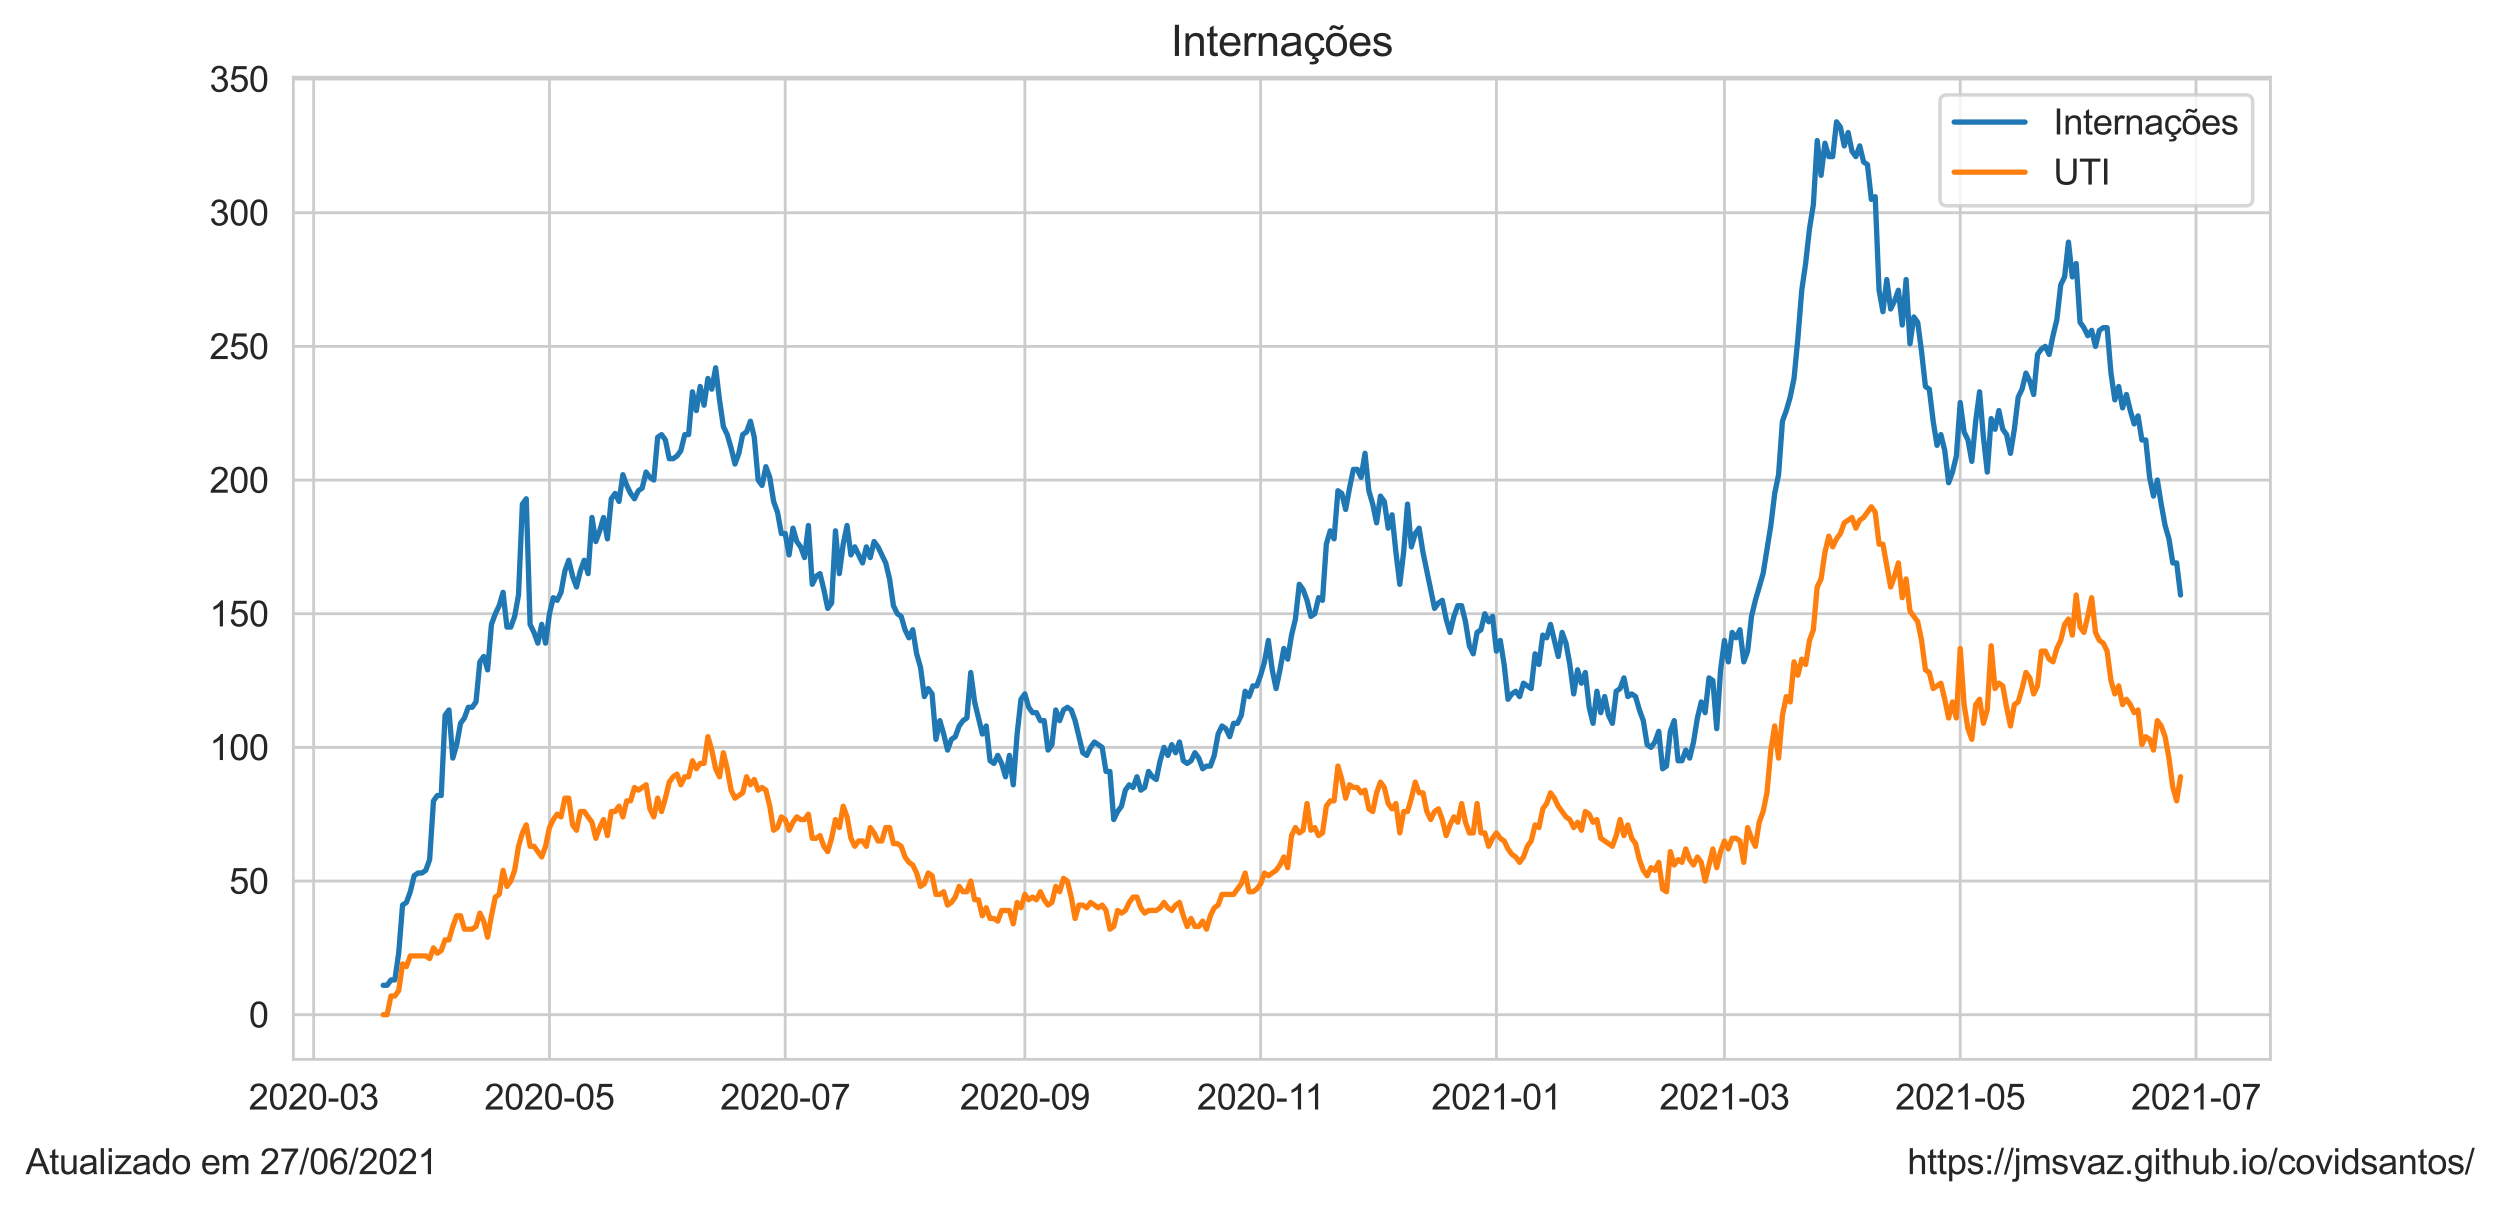 <?xml version="1.0" encoding="utf-8" standalone="no"?>
<!DOCTYPE svg PUBLIC "-//W3C//DTD SVG 1.1//EN"
  "http://www.w3.org/Graphics/SVG/1.1/DTD/svg11.dtd">
<svg height="340.694pt" version="1.1" viewBox="0 0 705.6 340.694" width="705.6pt" xmlns="http://www.w3.org/2000/svg" xmlns:xlink="http://www.w3.org/1999/xlink">
 <defs>
  <style type="text/css">*{stroke-linecap:butt;stroke-linejoin:round;}</style>
 </defs>
 <g id="figure_1">
  <g id="patch_1">
   <path d="M 0 340.694 
L 705.6 340.694 
L 705.6 0 
L 0 0 
z
" style="fill:#ffffff;"/>
  </g>
  <g id="axes_1">
   <g id="patch_2">
    <path d="M 82.8 298.989 
L 640.8 298.989 
L 640.8 21.789 
L 82.8 21.789 
z
" style="fill:#ffffff;"/>
   </g>
   <g id="matplotlib.axis_1">
    <g id="xtick_1">
     <g id="line2d_1">
      <path clip-path="url(#p3e2d593ae6)" d="M 88.527 298.989 
L 88.527 21.789 
" style="fill:none;stroke:#cccccc;stroke-linecap:round;stroke-width:0.8;"/>
     </g>
     <g id="text_1">
      <!-- 2020-03 -->
      <g style="fill:#262626;" transform="translate(70.18 313.147)scale(0.1 -0.1)">
       <defs>
        <path d="M 3222 541 
L 3222 0 
L 194 0 
Q 188 203 259 391 
Q 375 700 629 1000 
Q 884 1300 1366 1694 
Q 2113 2306 2375 2664 
Q 2638 3022 2638 3341 
Q 2638 3675 2398 3904 
Q 2159 4134 1775 4134 
Q 1369 4134 1125 3890 
Q 881 3647 878 3216 
L 300 3275 
Q 359 3922 746 4261 
Q 1134 4600 1788 4600 
Q 2447 4600 2831 4234 
Q 3216 3869 3216 3328 
Q 3216 3053 3103 2787 
Q 2991 2522 2730 2228 
Q 2469 1934 1863 1422 
Q 1356 997 1212 845 
Q 1069 694 975 541 
L 3222 541 
z
" id="ArialMT-32" transform="scale(0.016)"/>
        <path d="M 266 2259 
Q 266 3072 433 3567 
Q 600 4063 929 4331 
Q 1259 4600 1759 4600 
Q 2128 4600 2406 4451 
Q 2684 4303 2865 4023 
Q 3047 3744 3150 3342 
Q 3253 2941 3253 2259 
Q 3253 1453 3087 958 
Q 2922 463 2592 192 
Q 2263 -78 1759 -78 
Q 1097 -78 719 397 
Q 266 969 266 2259 
z
M 844 2259 
Q 844 1131 1108 757 
Q 1372 384 1759 384 
Q 2147 384 2411 759 
Q 2675 1134 2675 2259 
Q 2675 3391 2411 3762 
Q 2147 4134 1753 4134 
Q 1366 4134 1134 3806 
Q 844 3388 844 2259 
z
" id="ArialMT-30" transform="scale(0.016)"/>
        <path d="M 203 1375 
L 203 1941 
L 1931 1941 
L 1931 1375 
L 203 1375 
z
" id="ArialMT-2d" transform="scale(0.016)"/>
        <path d="M 269 1209 
L 831 1284 
Q 928 806 1161 595 
Q 1394 384 1728 384 
Q 2125 384 2398 659 
Q 2672 934 2672 1341 
Q 2672 1728 2419 1979 
Q 2166 2231 1775 2231 
Q 1616 2231 1378 2169 
L 1441 2663 
Q 1497 2656 1531 2656 
Q 1891 2656 2178 2843 
Q 2466 3031 2466 3422 
Q 2466 3731 2256 3934 
Q 2047 4138 1716 4138 
Q 1388 4138 1169 3931 
Q 950 3725 888 3313 
L 325 3413 
Q 428 3978 793 4289 
Q 1159 4600 1703 4600 
Q 2078 4600 2393 4439 
Q 2709 4278 2876 4000 
Q 3044 3722 3044 3409 
Q 3044 3113 2884 2869 
Q 2725 2625 2413 2481 
Q 2819 2388 3044 2092 
Q 3269 1797 3269 1353 
Q 3269 753 2831 336 
Q 2394 -81 1725 -81 
Q 1122 -81 723 278 
Q 325 638 269 1209 
z
" id="ArialMT-33" transform="scale(0.016)"/>
       </defs>
       <use xlink:href="#ArialMT-32"/>
       <use x="55.615" xlink:href="#ArialMT-30"/>
       <use x="111.23" xlink:href="#ArialMT-32"/>
       <use x="166.846" xlink:href="#ArialMT-30"/>
       <use x="222.461" xlink:href="#ArialMT-2d"/>
       <use x="255.762" xlink:href="#ArialMT-30"/>
       <use x="311.377" xlink:href="#ArialMT-33"/>
      </g>
     </g>
    </g>
    <g id="xtick_2">
     <g id="line2d_2">
      <path clip-path="url(#p3e2d593ae6)" d="M 155.073 298.989 
L 155.073 21.789 
" style="fill:none;stroke:#cccccc;stroke-linecap:round;stroke-width:0.8;"/>
     </g>
     <g id="text_2">
      <!-- 2020-05 -->
      <g style="fill:#262626;" transform="translate(136.725 313.147)scale(0.1 -0.1)">
       <defs>
        <path d="M 266 1200 
L 856 1250 
Q 922 819 1161 601 
Q 1400 384 1738 384 
Q 2144 384 2425 690 
Q 2706 997 2706 1503 
Q 2706 1984 2436 2262 
Q 2166 2541 1728 2541 
Q 1456 2541 1237 2417 
Q 1019 2294 894 2097 
L 366 2166 
L 809 4519 
L 3088 4519 
L 3088 3981 
L 1259 3981 
L 1013 2750 
Q 1425 3038 1878 3038 
Q 2478 3038 2890 2622 
Q 3303 2206 3303 1553 
Q 3303 931 2941 478 
Q 2500 -78 1738 -78 
Q 1113 -78 717 272 
Q 322 622 266 1200 
z
" id="ArialMT-35" transform="scale(0.016)"/>
       </defs>
       <use xlink:href="#ArialMT-32"/>
       <use x="55.615" xlink:href="#ArialMT-30"/>
       <use x="111.23" xlink:href="#ArialMT-32"/>
       <use x="166.846" xlink:href="#ArialMT-30"/>
       <use x="222.461" xlink:href="#ArialMT-2d"/>
       <use x="255.762" xlink:href="#ArialMT-30"/>
       <use x="311.377" xlink:href="#ArialMT-35"/>
      </g>
     </g>
    </g>
    <g id="xtick_3">
     <g id="line2d_3">
      <path clip-path="url(#p3e2d593ae6)" d="M 221.618 298.989 
L 221.618 21.789 
" style="fill:none;stroke:#cccccc;stroke-linecap:round;stroke-width:0.8;"/>
     </g>
     <g id="text_3">
      <!-- 2020-07 -->
      <g style="fill:#262626;" transform="translate(203.271 313.147)scale(0.1 -0.1)">
       <defs>
        <path d="M 303 3981 
L 303 4522 
L 3269 4522 
L 3269 4084 
Q 2831 3619 2401 2847 
Q 1972 2075 1738 1259 
Q 1569 684 1522 0 
L 944 0 
Q 953 541 1156 1306 
Q 1359 2072 1739 2783 
Q 2119 3494 2547 3981 
L 303 3981 
z
" id="ArialMT-37" transform="scale(0.016)"/>
       </defs>
       <use xlink:href="#ArialMT-32"/>
       <use x="55.615" xlink:href="#ArialMT-30"/>
       <use x="111.23" xlink:href="#ArialMT-32"/>
       <use x="166.846" xlink:href="#ArialMT-30"/>
       <use x="222.461" xlink:href="#ArialMT-2d"/>
       <use x="255.762" xlink:href="#ArialMT-30"/>
       <use x="311.377" xlink:href="#ArialMT-37"/>
      </g>
     </g>
    </g>
    <g id="xtick_4">
     <g id="line2d_4">
      <path clip-path="url(#p3e2d593ae6)" d="M 289.255 298.989 
L 289.255 21.789 
" style="fill:none;stroke:#cccccc;stroke-linecap:round;stroke-width:0.8;"/>
     </g>
     <g id="text_4">
      <!-- 2020-09 -->
      <g style="fill:#262626;" transform="translate(270.907 313.147)scale(0.1 -0.1)">
       <defs>
        <path d="M 350 1059 
L 891 1109 
Q 959 728 1153 556 
Q 1347 384 1650 384 
Q 1909 384 2104 503 
Q 2300 622 2425 820 
Q 2550 1019 2634 1356 
Q 2719 1694 2719 2044 
Q 2719 2081 2716 2156 
Q 2547 1888 2255 1720 
Q 1963 1553 1622 1553 
Q 1053 1553 659 1965 
Q 266 2378 266 3053 
Q 266 3750 677 4175 
Q 1088 4600 1706 4600 
Q 2153 4600 2523 4359 
Q 2894 4119 3086 3673 
Q 3278 3228 3278 2384 
Q 3278 1506 3087 986 
Q 2897 466 2520 194 
Q 2144 -78 1638 -78 
Q 1100 -78 759 220 
Q 419 519 350 1059 
z
M 2653 3081 
Q 2653 3566 2395 3850 
Q 2138 4134 1775 4134 
Q 1400 4134 1122 3828 
Q 844 3522 844 3034 
Q 844 2597 1108 2323 
Q 1372 2050 1759 2050 
Q 2150 2050 2401 2323 
Q 2653 2597 2653 3081 
z
" id="ArialMT-39" transform="scale(0.016)"/>
       </defs>
       <use xlink:href="#ArialMT-32"/>
       <use x="55.615" xlink:href="#ArialMT-30"/>
       <use x="111.23" xlink:href="#ArialMT-32"/>
       <use x="166.846" xlink:href="#ArialMT-30"/>
       <use x="222.461" xlink:href="#ArialMT-2d"/>
       <use x="255.762" xlink:href="#ArialMT-30"/>
       <use x="311.377" xlink:href="#ArialMT-39"/>
      </g>
     </g>
    </g>
    <g id="xtick_5">
     <g id="line2d_5">
      <path clip-path="url(#p3e2d593ae6)" d="M 355.8 298.989 
L 355.8 21.789 
" style="fill:none;stroke:#cccccc;stroke-linecap:round;stroke-width:0.8;"/>
     </g>
     <g id="text_5">
      <!-- 2020-11 -->
      <g style="fill:#262626;" transform="translate(337.821 313.147)scale(0.1 -0.1)">
       <defs>
        <path d="M 2384 0 
L 1822 0 
L 1822 3584 
Q 1619 3391 1289 3197 
Q 959 3003 697 2906 
L 697 3450 
Q 1169 3672 1522 3987 
Q 1875 4303 2022 4600 
L 2384 4600 
L 2384 0 
z
" id="ArialMT-31" transform="scale(0.016)"/>
       </defs>
       <use xlink:href="#ArialMT-32"/>
       <use x="55.615" xlink:href="#ArialMT-30"/>
       <use x="111.23" xlink:href="#ArialMT-32"/>
       <use x="166.846" xlink:href="#ArialMT-30"/>
       <use x="222.461" xlink:href="#ArialMT-2d"/>
       <use x="255.762" xlink:href="#ArialMT-31"/>
       <use x="304.002" xlink:href="#ArialMT-31"/>
      </g>
     </g>
    </g>
    <g id="xtick_6">
     <g id="line2d_6">
      <path clip-path="url(#p3e2d593ae6)" d="M 422.345 298.989 
L 422.345 21.789 
" style="fill:none;stroke:#cccccc;stroke-linecap:round;stroke-width:0.8;"/>
     </g>
     <g id="text_6">
      <!-- 2021-01 -->
      <g style="fill:#262626;" transform="translate(403.998 313.147)scale(0.1 -0.1)">
       <use xlink:href="#ArialMT-32"/>
       <use x="55.615" xlink:href="#ArialMT-30"/>
       <use x="111.23" xlink:href="#ArialMT-32"/>
       <use x="166.846" xlink:href="#ArialMT-31"/>
       <use x="222.461" xlink:href="#ArialMT-2d"/>
       <use x="255.762" xlink:href="#ArialMT-30"/>
       <use x="311.377" xlink:href="#ArialMT-31"/>
      </g>
     </g>
    </g>
    <g id="xtick_7">
     <g id="line2d_7">
      <path clip-path="url(#p3e2d593ae6)" d="M 486.709 298.989 
L 486.709 21.789 
" style="fill:none;stroke:#cccccc;stroke-linecap:round;stroke-width:0.8;"/>
     </g>
     <g id="text_7">
      <!-- 2021-03 -->
      <g style="fill:#262626;" transform="translate(468.361 313.147)scale(0.1 -0.1)">
       <use xlink:href="#ArialMT-32"/>
       <use x="55.615" xlink:href="#ArialMT-30"/>
       <use x="111.23" xlink:href="#ArialMT-32"/>
       <use x="166.846" xlink:href="#ArialMT-31"/>
       <use x="222.461" xlink:href="#ArialMT-2d"/>
       <use x="255.762" xlink:href="#ArialMT-30"/>
       <use x="311.377" xlink:href="#ArialMT-33"/>
      </g>
     </g>
    </g>
    <g id="xtick_8">
     <g id="line2d_8">
      <path clip-path="url(#p3e2d593ae6)" d="M 553.255 298.989 
L 553.255 21.789 
" style="fill:none;stroke:#cccccc;stroke-linecap:round;stroke-width:0.8;"/>
     </g>
     <g id="text_8">
      <!-- 2021-05 -->
      <g style="fill:#262626;" transform="translate(534.907 313.147)scale(0.1 -0.1)">
       <use xlink:href="#ArialMT-32"/>
       <use x="55.615" xlink:href="#ArialMT-30"/>
       <use x="111.23" xlink:href="#ArialMT-32"/>
       <use x="166.846" xlink:href="#ArialMT-31"/>
       <use x="222.461" xlink:href="#ArialMT-2d"/>
       <use x="255.762" xlink:href="#ArialMT-30"/>
       <use x="311.377" xlink:href="#ArialMT-35"/>
      </g>
     </g>
    </g>
    <g id="xtick_9">
     <g id="line2d_9">
      <path clip-path="url(#p3e2d593ae6)" d="M 619.8 298.989 
L 619.8 21.789 
" style="fill:none;stroke:#cccccc;stroke-linecap:round;stroke-width:0.8;"/>
     </g>
     <g id="text_9">
      <!-- 2021-07 -->
      <g style="fill:#262626;" transform="translate(601.452 313.147)scale(0.1 -0.1)">
       <use xlink:href="#ArialMT-32"/>
       <use x="55.615" xlink:href="#ArialMT-30"/>
       <use x="111.23" xlink:href="#ArialMT-32"/>
       <use x="166.846" xlink:href="#ArialMT-31"/>
       <use x="222.461" xlink:href="#ArialMT-2d"/>
       <use x="255.762" xlink:href="#ArialMT-30"/>
       <use x="311.377" xlink:href="#ArialMT-37"/>
      </g>
     </g>
    </g>
   </g>
   <g id="matplotlib.axis_2">
    <g id="ytick_1">
     <g id="line2d_10">
      <path clip-path="url(#p3e2d593ae6)" d="M 82.8 286.389 
L 640.8 286.389 
" style="fill:none;stroke:#cccccc;stroke-linecap:round;stroke-width:0.8;"/>
     </g>
     <g id="text_10">
      <!-- 0 -->
      <g style="fill:#262626;" transform="translate(70.239 289.968)scale(0.1 -0.1)">
       <use xlink:href="#ArialMT-30"/>
      </g>
     </g>
    </g>
    <g id="ytick_2">
     <g id="line2d_11">
      <path clip-path="url(#p3e2d593ae6)" d="M 82.8 248.665 
L 640.8 248.665 
" style="fill:none;stroke:#cccccc;stroke-linecap:round;stroke-width:0.8;"/>
     </g>
     <g id="text_11">
      <!-- 50 -->
      <g style="fill:#262626;" transform="translate(64.678 252.244)scale(0.1 -0.1)">
       <use xlink:href="#ArialMT-35"/>
       <use x="55.615" xlink:href="#ArialMT-30"/>
      </g>
     </g>
    </g>
    <g id="ytick_3">
     <g id="line2d_12">
      <path clip-path="url(#p3e2d593ae6)" d="M 82.8 210.94 
L 640.8 210.94 
" style="fill:none;stroke:#cccccc;stroke-linecap:round;stroke-width:0.8;"/>
     </g>
     <g id="text_12">
      <!-- 100 -->
      <g style="fill:#262626;" transform="translate(59.117 214.519)scale(0.1 -0.1)">
       <use xlink:href="#ArialMT-31"/>
       <use x="55.615" xlink:href="#ArialMT-30"/>
       <use x="111.23" xlink:href="#ArialMT-30"/>
      </g>
     </g>
    </g>
    <g id="ytick_4">
     <g id="line2d_13">
      <path clip-path="url(#p3e2d593ae6)" d="M 82.8 173.216 
L 640.8 173.216 
" style="fill:none;stroke:#cccccc;stroke-linecap:round;stroke-width:0.8;"/>
     </g>
     <g id="text_13">
      <!-- 150 -->
      <g style="fill:#262626;" transform="translate(59.117 176.795)scale(0.1 -0.1)">
       <use xlink:href="#ArialMT-31"/>
       <use x="55.615" xlink:href="#ArialMT-35"/>
       <use x="111.23" xlink:href="#ArialMT-30"/>
      </g>
     </g>
    </g>
    <g id="ytick_5">
     <g id="line2d_14">
      <path clip-path="url(#p3e2d593ae6)" d="M 82.8 135.491 
L 640.8 135.491 
" style="fill:none;stroke:#cccccc;stroke-linecap:round;stroke-width:0.8;"/>
     </g>
     <g id="text_14">
      <!-- 200 -->
      <g style="fill:#262626;" transform="translate(59.117 139.07)scale(0.1 -0.1)">
       <use xlink:href="#ArialMT-32"/>
       <use x="55.615" xlink:href="#ArialMT-30"/>
       <use x="111.23" xlink:href="#ArialMT-30"/>
      </g>
     </g>
    </g>
    <g id="ytick_6">
     <g id="line2d_15">
      <path clip-path="url(#p3e2d593ae6)" d="M 82.8 97.767 
L 640.8 97.767 
" style="fill:none;stroke:#cccccc;stroke-linecap:round;stroke-width:0.8;"/>
     </g>
     <g id="text_15">
      <!-- 250 -->
      <g style="fill:#262626;" transform="translate(59.117 101.346)scale(0.1 -0.1)">
       <use xlink:href="#ArialMT-32"/>
       <use x="55.615" xlink:href="#ArialMT-35"/>
       <use x="111.23" xlink:href="#ArialMT-30"/>
      </g>
     </g>
    </g>
    <g id="ytick_7">
     <g id="line2d_16">
      <path clip-path="url(#p3e2d593ae6)" d="M 82.8 60.042 
L 640.8 60.042 
" style="fill:none;stroke:#cccccc;stroke-linecap:round;stroke-width:0.8;"/>
     </g>
     <g id="text_16">
      <!-- 300 -->
      <g style="fill:#262626;" transform="translate(59.117 63.621)scale(0.1 -0.1)">
       <use xlink:href="#ArialMT-33"/>
       <use x="55.615" xlink:href="#ArialMT-30"/>
       <use x="111.23" xlink:href="#ArialMT-30"/>
      </g>
     </g>
    </g>
    <g id="ytick_8">
     <g id="line2d_17">
      <path clip-path="url(#p3e2d593ae6)" d="M 82.8 22.318 
L 640.8 22.318 
" style="fill:none;stroke:#cccccc;stroke-linecap:round;stroke-width:0.8;"/>
     </g>
     <g id="text_17">
      <!-- 350 -->
      <g style="fill:#262626;" transform="translate(59.117 25.896)scale(0.1 -0.1)">
       <use xlink:href="#ArialMT-33"/>
       <use x="55.615" xlink:href="#ArialMT-35"/>
       <use x="111.23" xlink:href="#ArialMT-30"/>
      </g>
     </g>
    </g>
   </g>
   <g id="line2d_18">
    <path clip-path="url(#p3e2d593ae6)" d="M 108.164 278.09 
L 109.255 278.09 
L 110.345 276.581 
L 111.436 276.581 
L 112.527 269.036 
L 113.618 255.455 
L 114.709 254.701 
L 115.8 251.683 
L 116.891 247.156 
L 117.982 246.401 
L 119.073 246.401 
L 120.164 245.647 
L 121.255 242.629 
L 122.345 226.03 
L 123.436 224.521 
L 124.527 224.521 
L 125.618 201.886 
L 126.709 200.377 
L 127.8 213.958 
L 128.891 210.186 
L 129.982 204.15 
L 131.073 202.641 
L 132.164 199.623 
L 133.255 199.623 
L 134.345 198.114 
L 135.436 186.797 
L 136.527 185.288 
L 137.618 189.06 
L 138.709 176.234 
L 139.8 173.216 
L 140.891 170.952 
L 141.982 167.18 
L 143.073 176.988 
L 144.164 176.988 
L 145.255 173.97 
L 146.345 167.934 
L 147.436 142.282 
L 148.527 140.773 
L 149.618 176.234 
L 150.709 178.497 
L 151.8 181.515 
L 152.891 176.234 
L 153.982 181.515 
L 155.073 173.216 
L 156.164 168.689 
L 157.255 169.443 
L 158.345 167.18 
L 159.436 161.144 
L 160.527 158.126 
L 161.618 162.653 
L 162.709 165.671 
L 163.8 161.144 
L 164.891 158.126 
L 165.982 161.898 
L 167.073 146.054 
L 168.164 152.844 
L 169.255 149.827 
L 170.345 146.054 
L 171.436 152.09 
L 172.527 140.773 
L 173.618 139.264 
L 174.709 141.527 
L 175.8 133.982 
L 176.891 137 
L 177.982 139.264 
L 179.073 140.773 
L 180.164 138.509 
L 181.255 137.755 
L 182.345 133.228 
L 183.436 134.737 
L 184.527 135.491 
L 185.618 123.419 
L 186.709 122.665 
L 187.8 124.174 
L 188.891 129.455 
L 189.982 129.455 
L 191.073 128.701 
L 192.164 127.192 
L 193.255 122.665 
L 194.345 122.665 
L 195.436 110.593 
L 196.527 115.874 
L 197.618 109.084 
L 198.709 114.365 
L 199.8 106.821 
L 200.891 109.838 
L 201.982 103.803 
L 203.073 112.856 
L 204.164 120.401 
L 205.255 122.665 
L 206.345 126.437 
L 207.436 130.964 
L 208.527 127.946 
L 209.618 122.665 
L 210.709 121.91 
L 211.8 118.892 
L 212.891 123.419 
L 213.982 135.491 
L 215.073 137 
L 216.164 131.719 
L 217.255 134.737 
L 218.345 141.527 
L 219.436 144.545 
L 220.527 150.581 
L 221.618 150.581 
L 222.709 156.617 
L 223.8 149.072 
L 224.891 152.844 
L 225.982 154.353 
L 227.073 157.371 
L 228.164 148.318 
L 229.255 164.916 
L 230.345 162.653 
L 231.436 161.898 
L 232.527 166.425 
L 233.618 171.707 
L 234.709 170.198 
L 235.8 149.827 
L 236.891 161.898 
L 237.982 153.599 
L 239.073 148.318 
L 240.164 156.617 
L 241.255 154.353 
L 243.436 158.88 
L 244.527 154.353 
L 245.618 157.371 
L 246.709 152.844 
L 247.8 154.353 
L 249.982 158.88 
L 251.073 163.407 
L 252.164 170.952 
L 253.255 173.216 
L 254.345 173.97 
L 255.436 177.743 
L 256.527 180.006 
L 257.618 177.743 
L 258.709 184.533 
L 259.8 188.306 
L 260.891 196.605 
L 261.982 194.341 
L 263.073 195.85 
L 264.164 208.677 
L 265.255 203.395 
L 266.345 207.168 
L 267.436 211.695 
L 268.527 208.677 
L 269.618 207.922 
L 270.709 204.904 
L 271.8 203.395 
L 272.891 202.641 
L 273.982 189.815 
L 275.073 198.114 
L 277.255 207.168 
L 278.345 204.904 
L 279.436 214.713 
L 280.527 215.467 
L 281.618 213.204 
L 282.709 215.467 
L 283.8 219.24 
L 284.891 213.204 
L 285.982 221.503 
L 287.073 207.168 
L 288.164 197.359 
L 289.255 195.85 
L 290.345 199.623 
L 291.436 201.132 
L 292.527 201.132 
L 293.618 203.395 
L 294.709 203.395 
L 295.8 211.695 
L 296.891 210.186 
L 297.982 200.377 
L 299.073 203.395 
L 300.164 200.377 
L 301.255 199.623 
L 302.345 200.377 
L 303.436 203.395 
L 305.618 212.449 
L 306.709 213.204 
L 307.8 210.94 
L 308.891 209.431 
L 311.073 210.94 
L 312.164 217.731 
L 313.255 217.731 
L 314.345 231.312 
L 315.436 229.048 
L 316.527 227.539 
L 317.618 223.012 
L 318.709 221.503 
L 319.8 222.258 
L 320.891 219.24 
L 321.982 223.012 
L 323.073 222.258 
L 324.164 217.731 
L 325.255 219.24 
L 326.345 219.994 
L 327.436 214.713 
L 328.527 210.94 
L 329.618 213.204 
L 330.709 210.186 
L 331.8 212.449 
L 332.891 209.431 
L 333.982 214.713 
L 335.073 215.467 
L 336.164 214.713 
L 337.255 212.449 
L 338.345 213.958 
L 339.436 216.976 
L 340.527 216.222 
L 341.618 216.222 
L 342.709 213.204 
L 343.8 207.168 
L 344.891 204.904 
L 345.982 205.659 
L 347.073 207.922 
L 348.164 204.15 
L 349.255 204.15 
L 350.345 201.886 
L 351.436 195.096 
L 352.527 196.605 
L 353.618 193.587 
L 354.709 193.587 
L 355.8 190.569 
L 356.891 186.797 
L 357.982 180.761 
L 359.073 189.06 
L 360.164 194.341 
L 361.255 189.06 
L 362.345 183.024 
L 363.436 186.042 
L 364.527 179.252 
L 365.618 174.725 
L 366.709 164.916 
L 367.8 166.425 
L 368.891 169.443 
L 369.982 173.97 
L 371.073 173.216 
L 372.164 168.689 
L 373.255 169.443 
L 374.345 153.599 
L 375.436 149.827 
L 376.527 152.09 
L 377.618 138.509 
L 378.709 139.264 
L 379.8 143.791 
L 380.891 137.755 
L 381.982 132.473 
L 383.073 132.473 
L 384.164 134.737 
L 385.255 127.946 
L 386.345 138.509 
L 387.436 142.282 
L 388.527 147.563 
L 389.618 140.018 
L 390.709 141.527 
L 391.8 149.072 
L 392.891 145.3 
L 393.982 155.862 
L 395.073 164.916 
L 396.164 155.862 
L 397.255 142.282 
L 398.345 154.353 
L 399.436 150.581 
L 400.527 149.072 
L 401.618 155.862 
L 404.891 171.707 
L 405.982 170.198 
L 407.073 169.443 
L 408.164 174.725 
L 409.255 178.497 
L 410.345 173.97 
L 411.436 170.952 
L 412.527 170.952 
L 413.618 175.479 
L 414.709 182.27 
L 415.8 184.533 
L 416.891 178.497 
L 417.982 177.743 
L 419.073 173.216 
L 420.164 175.479 
L 421.255 173.97 
L 422.345 183.779 
L 423.436 180.761 
L 424.527 187.551 
L 425.618 197.359 
L 426.709 195.85 
L 427.8 195.096 
L 428.891 196.605 
L 429.982 192.832 
L 432.164 194.341 
L 433.255 184.533 
L 434.345 187.551 
L 435.436 179.252 
L 436.527 180.006 
L 437.618 176.234 
L 439.8 185.288 
L 440.891 178.497 
L 441.982 181.515 
L 443.073 187.551 
L 444.164 195.85 
L 445.255 189.06 
L 446.345 192.832 
L 447.436 189.815 
L 448.527 199.623 
L 449.618 204.15 
L 450.709 195.096 
L 451.8 201.132 
L 452.891 196.605 
L 453.982 201.886 
L 455.073 204.15 
L 456.164 195.096 
L 457.255 194.341 
L 458.345 191.324 
L 459.436 196.605 
L 460.527 195.85 
L 461.618 196.605 
L 462.709 200.377 
L 463.8 203.395 
L 464.891 210.186 
L 465.982 210.94 
L 467.073 209.431 
L 468.164 206.413 
L 469.255 216.976 
L 470.345 216.222 
L 471.436 206.413 
L 472.527 203.395 
L 473.618 214.713 
L 474.709 214.713 
L 475.8 211.695 
L 476.891 213.958 
L 477.982 209.431 
L 479.073 202.641 
L 480.164 198.114 
L 481.255 201.132 
L 482.345 191.324 
L 483.436 192.078 
L 484.527 205.659 
L 485.618 189.06 
L 486.709 180.761 
L 487.8 186.797 
L 488.891 178.497 
L 489.982 180.006 
L 491.073 177.743 
L 492.164 186.797 
L 493.255 183.779 
L 494.345 173.97 
L 495.436 169.443 
L 497.618 161.898 
L 499.8 148.318 
L 500.891 139.264 
L 501.982 133.982 
L 503.073 118.892 
L 504.164 115.874 
L 505.255 112.102 
L 506.345 106.821 
L 507.436 95.503 
L 508.527 81.922 
L 509.618 74.377 
L 510.709 64.569 
L 511.8 57.779 
L 512.891 39.671 
L 513.982 49.479 
L 515.073 40.425 
L 516.164 44.198 
L 517.255 44.198 
L 518.345 34.389 
L 519.436 35.898 
L 520.527 41.18 
L 521.618 37.407 
L 522.709 42.689 
L 523.8 44.198 
L 524.891 41.18 
L 525.982 45.707 
L 527.073 46.461 
L 528.164 56.27 
L 529.255 55.515 
L 530.345 81.922 
L 531.436 87.958 
L 532.527 78.904 
L 533.618 87.204 
L 534.709 84.94 
L 535.8 81.922 
L 536.891 91.731 
L 537.982 78.904 
L 539.073 97.012 
L 540.164 89.467 
L 541.255 90.976 
L 542.345 99.276 
L 543.436 109.084 
L 544.527 109.838 
L 545.618 118.892 
L 546.709 125.683 
L 547.8 122.665 
L 548.891 127.192 
L 549.982 136.246 
L 551.073 133.228 
L 552.164 128.701 
L 553.255 113.611 
L 554.345 121.91 
L 555.436 124.174 
L 556.527 130.21 
L 557.618 118.892 
L 558.709 110.593 
L 559.8 123.419 
L 560.891 133.228 
L 561.982 118.138 
L 563.073 121.156 
L 564.164 115.874 
L 565.255 121.156 
L 566.345 122.665 
L 567.436 127.946 
L 568.527 121.156 
L 569.618 112.102 
L 570.709 109.838 
L 571.8 105.312 
L 572.891 107.575 
L 573.982 111.347 
L 575.073 100.03 
L 576.164 98.521 
L 577.255 97.767 
L 578.345 100.03 
L 579.436 94.749 
L 580.527 90.222 
L 581.618 80.413 
L 582.709 78.15 
L 583.8 68.341 
L 584.891 78.15 
L 585.982 74.377 
L 587.073 90.976 
L 588.164 92.485 
L 589.255 94.749 
L 590.345 93.24 
L 591.436 97.767 
L 592.527 93.24 
L 593.618 92.485 
L 594.709 92.485 
L 595.8 105.312 
L 596.891 112.856 
L 597.982 109.084 
L 599.073 115.12 
L 600.164 111.347 
L 601.255 115.874 
L 602.345 119.647 
L 603.436 117.383 
L 604.527 124.174 
L 605.618 124.174 
L 606.709 134.737 
L 607.8 140.018 
L 608.891 135.491 
L 609.982 142.282 
L 611.073 148.318 
L 612.164 152.09 
L 613.255 158.88 
L 614.345 158.88 
L 615.436 167.934 
L 615.436 167.934 
" style="fill:none;stroke:#1f77b4;stroke-linecap:round;stroke-width:1.5;"/>
   </g>
   <g id="line2d_19">
    <path clip-path="url(#p3e2d593ae6)" d="M 108.164 286.389 
L 109.255 286.389 
L 110.345 281.108 
L 111.436 281.108 
L 112.527 279.599 
L 113.618 272.054 
L 114.709 272.809 
L 115.8 269.791 
L 120.164 269.791 
L 121.255 270.545 
L 122.345 267.527 
L 123.436 269.036 
L 124.527 268.282 
L 125.618 265.264 
L 126.709 265.264 
L 127.8 261.491 
L 128.891 258.473 
L 129.982 258.473 
L 131.073 262.246 
L 133.255 262.246 
L 134.345 261.491 
L 135.436 257.719 
L 136.527 259.982 
L 137.618 264.509 
L 138.709 258.473 
L 139.8 253.192 
L 140.891 252.437 
L 141.982 245.647 
L 143.073 250.174 
L 144.164 248.665 
L 145.255 245.647 
L 146.345 238.856 
L 147.436 235.084 
L 148.527 232.821 
L 149.618 238.856 
L 150.709 238.856 
L 152.891 241.874 
L 153.982 238.856 
L 155.073 233.575 
L 156.164 231.312 
L 157.255 229.803 
L 158.345 230.557 
L 159.436 225.276 
L 160.527 225.276 
L 161.618 232.821 
L 162.709 234.329 
L 163.8 229.048 
L 164.891 229.048 
L 167.073 232.066 
L 168.164 236.593 
L 169.255 233.575 
L 170.345 231.312 
L 171.436 235.838 
L 172.527 229.048 
L 173.618 229.048 
L 174.709 227.539 
L 175.8 230.557 
L 176.891 226.03 
L 177.982 226.03 
L 179.073 222.258 
L 180.164 223.012 
L 182.345 221.503 
L 183.436 228.294 
L 184.527 230.557 
L 185.618 225.276 
L 186.709 229.048 
L 187.8 225.276 
L 188.891 220.749 
L 189.982 219.24 
L 191.073 218.485 
L 192.164 221.503 
L 193.255 219.24 
L 194.345 219.24 
L 195.436 214.713 
L 196.527 216.976 
L 197.618 215.467 
L 198.709 215.467 
L 199.8 207.922 
L 200.891 211.695 
L 201.982 216.976 
L 203.073 219.24 
L 204.164 212.449 
L 205.255 216.976 
L 206.345 223.012 
L 207.436 225.276 
L 209.618 223.767 
L 210.709 219.24 
L 211.8 221.503 
L 212.891 219.994 
L 213.982 223.012 
L 215.073 222.258 
L 216.164 223.012 
L 217.255 227.539 
L 218.345 234.329 
L 219.436 233.575 
L 220.527 230.557 
L 221.618 231.312 
L 222.709 234.329 
L 223.8 232.066 
L 224.891 230.557 
L 225.982 231.312 
L 227.073 231.312 
L 228.164 229.803 
L 229.255 236.593 
L 230.345 236.593 
L 231.436 235.838 
L 232.527 238.856 
L 233.618 240.365 
L 234.709 236.593 
L 235.8 231.312 
L 236.891 233.575 
L 237.982 227.539 
L 239.073 230.557 
L 240.164 236.593 
L 241.255 238.856 
L 242.345 237.347 
L 243.436 237.347 
L 244.527 238.856 
L 245.618 233.575 
L 246.709 235.084 
L 247.8 237.347 
L 248.891 237.347 
L 249.982 233.575 
L 251.073 233.575 
L 252.164 238.102 
L 253.255 238.102 
L 254.345 238.856 
L 255.436 241.874 
L 256.527 243.383 
L 257.618 244.138 
L 258.709 246.401 
L 259.8 250.174 
L 260.891 249.419 
L 261.982 246.401 
L 263.073 247.156 
L 264.164 252.437 
L 265.255 252.437 
L 266.345 251.683 
L 267.436 255.455 
L 268.527 254.701 
L 269.618 253.192 
L 270.709 250.174 
L 271.8 251.683 
L 272.891 251.683 
L 273.982 248.665 
L 275.073 253.946 
L 276.164 253.946 
L 277.255 258.473 
L 278.345 256.21 
L 279.436 259.228 
L 280.527 259.228 
L 281.618 259.982 
L 282.709 256.964 
L 284.891 256.964 
L 285.982 260.737 
L 287.073 254.701 
L 288.164 256.21 
L 289.255 252.437 
L 290.345 253.946 
L 291.436 253.192 
L 292.527 253.946 
L 293.618 251.683 
L 294.709 253.946 
L 295.8 255.455 
L 296.891 254.701 
L 297.982 250.174 
L 299.073 251.683 
L 300.164 247.91 
L 301.255 248.665 
L 302.345 253.192 
L 303.436 259.228 
L 304.527 255.455 
L 305.618 255.455 
L 306.709 256.21 
L 307.8 254.701 
L 309.982 256.21 
L 311.073 255.455 
L 312.164 256.964 
L 313.255 262.246 
L 314.345 261.491 
L 315.436 256.964 
L 316.527 257.719 
L 317.618 256.964 
L 318.709 254.701 
L 319.8 253.192 
L 320.891 253.192 
L 321.982 256.21 
L 323.073 257.719 
L 324.164 256.964 
L 326.345 256.964 
L 327.436 256.21 
L 328.527 254.701 
L 329.618 256.21 
L 330.709 256.964 
L 331.8 255.455 
L 332.891 254.701 
L 333.982 258.473 
L 335.073 261.491 
L 336.164 259.228 
L 337.255 261.491 
L 338.345 261.491 
L 339.436 259.982 
L 340.527 262.246 
L 341.618 258.473 
L 342.709 256.21 
L 343.8 255.455 
L 344.891 252.437 
L 348.164 252.437 
L 350.345 249.419 
L 351.436 246.401 
L 352.527 251.683 
L 353.618 251.683 
L 354.709 250.928 
L 355.8 249.419 
L 356.891 246.401 
L 357.982 247.156 
L 360.164 245.647 
L 361.255 244.138 
L 362.345 241.874 
L 363.436 244.892 
L 364.527 235.838 
L 365.618 233.575 
L 366.709 235.084 
L 367.8 234.329 
L 368.891 226.785 
L 369.982 234.329 
L 371.073 233.575 
L 372.164 235.838 
L 373.255 235.084 
L 374.345 227.539 
L 375.436 226.03 
L 376.527 226.03 
L 377.618 216.222 
L 378.709 219.994 
L 379.8 225.276 
L 380.891 221.503 
L 381.982 222.258 
L 383.073 222.258 
L 384.164 223.767 
L 385.255 223.012 
L 386.345 228.294 
L 387.436 229.048 
L 388.527 223.767 
L 389.618 220.749 
L 390.709 222.258 
L 391.8 226.785 
L 392.891 228.294 
L 393.982 226.785 
L 395.073 235.084 
L 396.164 229.048 
L 397.255 229.048 
L 398.345 225.276 
L 399.436 220.749 
L 400.527 223.767 
L 401.618 223.767 
L 402.709 229.048 
L 403.8 231.312 
L 404.891 229.048 
L 405.982 228.294 
L 407.073 231.312 
L 408.164 235.838 
L 409.255 232.821 
L 410.345 230.557 
L 411.436 232.066 
L 412.527 226.785 
L 413.618 232.066 
L 414.709 235.084 
L 415.8 235.084 
L 416.891 226.785 
L 417.982 235.084 
L 419.073 235.084 
L 420.164 238.856 
L 421.255 236.593 
L 422.345 235.084 
L 423.436 236.593 
L 424.527 237.347 
L 425.618 239.611 
L 426.709 241.12 
L 427.8 241.874 
L 428.891 243.383 
L 429.982 241.874 
L 431.073 238.856 
L 432.164 237.347 
L 433.255 232.821 
L 434.345 233.575 
L 435.436 228.294 
L 436.527 226.785 
L 437.618 223.767 
L 438.709 225.276 
L 439.8 227.539 
L 441.982 230.557 
L 443.073 231.312 
L 444.164 233.575 
L 445.255 232.066 
L 446.345 234.329 
L 447.436 229.048 
L 448.527 229.803 
L 449.618 232.066 
L 450.709 231.312 
L 451.8 236.593 
L 455.073 238.856 
L 456.164 235.838 
L 457.255 231.312 
L 458.345 235.838 
L 459.436 232.821 
L 460.527 236.593 
L 461.618 238.102 
L 462.709 242.629 
L 463.8 245.647 
L 464.891 247.156 
L 465.982 244.892 
L 467.073 245.647 
L 468.164 243.383 
L 469.255 250.928 
L 470.345 251.683 
L 471.436 240.365 
L 472.527 244.138 
L 473.618 242.629 
L 474.709 243.383 
L 475.8 239.611 
L 476.891 242.629 
L 477.982 244.138 
L 479.073 241.874 
L 480.164 243.383 
L 481.255 248.665 
L 483.436 239.611 
L 484.527 244.892 
L 485.618 240.365 
L 486.709 237.347 
L 487.8 239.611 
L 488.891 236.593 
L 489.982 236.593 
L 491.073 237.347 
L 492.164 243.383 
L 493.255 233.575 
L 494.345 236.593 
L 495.436 238.856 
L 496.527 232.066 
L 497.618 229.048 
L 498.709 223.767 
L 499.8 211.695 
L 500.891 204.904 
L 501.982 213.958 
L 503.073 201.886 
L 504.164 196.605 
L 505.255 198.114 
L 506.345 186.797 
L 507.436 190.569 
L 508.527 186.042 
L 509.618 187.551 
L 510.709 180.761 
L 511.8 177.743 
L 512.891 165.671 
L 513.982 163.407 
L 515.073 155.862 
L 516.164 151.335 
L 517.255 154.353 
L 518.345 152.09 
L 519.436 150.581 
L 520.527 147.563 
L 522.709 146.054 
L 523.8 149.072 
L 524.891 146.809 
L 525.982 146.054 
L 528.164 143.036 
L 529.255 144.545 
L 530.345 153.599 
L 531.436 153.599 
L 533.618 165.671 
L 534.709 162.653 
L 535.8 158.88 
L 536.891 168.689 
L 537.982 163.407 
L 539.073 172.461 
L 541.255 175.479 
L 542.345 180.761 
L 543.436 189.06 
L 544.527 189.815 
L 545.618 194.341 
L 547.8 192.832 
L 548.891 197.359 
L 549.982 202.641 
L 551.073 198.114 
L 552.164 202.641 
L 553.255 183.024 
L 554.345 198.868 
L 555.436 205.659 
L 556.527 208.677 
L 557.618 198.868 
L 558.709 197.359 
L 559.8 204.15 
L 560.891 200.377 
L 561.982 182.27 
L 563.073 194.341 
L 564.164 192.832 
L 565.255 193.587 
L 566.345 199.623 
L 567.436 204.904 
L 568.527 198.868 
L 569.618 198.114 
L 570.709 194.341 
L 571.8 189.815 
L 572.891 191.324 
L 573.982 195.85 
L 575.073 193.587 
L 576.164 183.779 
L 577.255 183.779 
L 578.345 186.042 
L 579.436 186.797 
L 580.527 183.024 
L 581.618 180.761 
L 582.709 176.234 
L 583.8 174.725 
L 584.891 179.252 
L 585.982 167.934 
L 587.073 176.988 
L 588.164 178.497 
L 589.255 173.97 
L 590.345 168.689 
L 591.436 178.497 
L 592.527 180.761 
L 593.618 181.515 
L 594.709 183.779 
L 595.8 192.078 
L 596.891 195.85 
L 597.982 193.587 
L 599.073 198.868 
L 600.164 197.359 
L 601.255 198.868 
L 602.345 201.132 
L 603.436 200.377 
L 604.527 210.186 
L 605.618 207.922 
L 606.709 208.677 
L 607.8 211.695 
L 608.891 203.395 
L 609.982 204.904 
L 611.073 207.922 
L 612.164 213.958 
L 613.255 222.258 
L 614.345 226.03 
L 615.436 219.24 
L 615.436 219.24 
" style="fill:none;stroke:#ff7f0e;stroke-linecap:round;stroke-width:1.5;"/>
   </g>
   <g id="patch_3">
    <path d="M 82.8 298.989 
L 82.8 21.789 
" style="fill:none;stroke:#cccccc;stroke-linecap:square;stroke-linejoin:miter;stroke-width:0.8;"/>
   </g>
   <g id="patch_4">
    <path d="M 640.8 298.989 
L 640.8 21.789 
" style="fill:none;stroke:#cccccc;stroke-linecap:square;stroke-linejoin:miter;stroke-width:0.8;"/>
   </g>
   <g id="patch_5">
    <path d="M 82.8 298.989 
L 640.8 298.989 
" style="fill:none;stroke:#cccccc;stroke-linecap:square;stroke-linejoin:miter;stroke-width:0.8;"/>
   </g>
   <g id="patch_6">
    <path d="M 82.8 21.789 
L 640.8 21.789 
" style="fill:none;stroke:#cccccc;stroke-linecap:square;stroke-linejoin:miter;stroke-width:0.8;"/>
   </g>
   <g id="text_18">
    <!-- Internações -->
    <g style="fill:#262626;" transform="translate(330.449 15.789)scale(0.12 -0.12)">
     <defs>
      <path d="M 597 0 
L 597 4581 
L 1203 4581 
L 1203 0 
L 597 0 
z
" id="ArialMT-49" transform="scale(0.016)"/>
      <path d="M 422 0 
L 422 3319 
L 928 3319 
L 928 2847 
Q 1294 3394 1984 3394 
Q 2284 3394 2536 3286 
Q 2788 3178 2913 3003 
Q 3038 2828 3088 2588 
Q 3119 2431 3119 2041 
L 3119 0 
L 2556 0 
L 2556 2019 
Q 2556 2363 2490 2533 
Q 2425 2703 2258 2804 
Q 2091 2906 1866 2906 
Q 1506 2906 1245 2678 
Q 984 2450 984 1813 
L 984 0 
L 422 0 
z
" id="ArialMT-6e" transform="scale(0.016)"/>
      <path d="M 1650 503 
L 1731 6 
Q 1494 -44 1306 -44 
Q 1000 -44 831 53 
Q 663 150 594 308 
Q 525 466 525 972 
L 525 2881 
L 113 2881 
L 113 3319 
L 525 3319 
L 525 4141 
L 1084 4478 
L 1084 3319 
L 1650 3319 
L 1650 2881 
L 1084 2881 
L 1084 941 
Q 1084 700 1114 631 
Q 1144 563 1211 522 
Q 1278 481 1403 481 
Q 1497 481 1650 503 
z
" id="ArialMT-74" transform="scale(0.016)"/>
      <path d="M 2694 1069 
L 3275 997 
Q 3138 488 2766 206 
Q 2394 -75 1816 -75 
Q 1088 -75 661 373 
Q 234 822 234 1631 
Q 234 2469 665 2931 
Q 1097 3394 1784 3394 
Q 2450 3394 2872 2941 
Q 3294 2488 3294 1666 
Q 3294 1616 3291 1516 
L 816 1516 
Q 847 969 1125 678 
Q 1403 388 1819 388 
Q 2128 388 2347 550 
Q 2566 713 2694 1069 
z
M 847 1978 
L 2700 1978 
Q 2663 2397 2488 2606 
Q 2219 2931 1791 2931 
Q 1403 2931 1139 2672 
Q 875 2413 847 1978 
z
" id="ArialMT-65" transform="scale(0.016)"/>
      <path d="M 416 0 
L 416 3319 
L 922 3319 
L 922 2816 
Q 1116 3169 1280 3281 
Q 1444 3394 1641 3394 
Q 1925 3394 2219 3213 
L 2025 2691 
Q 1819 2813 1613 2813 
Q 1428 2813 1281 2702 
Q 1134 2591 1072 2394 
Q 978 2094 978 1738 
L 978 0 
L 416 0 
z
" id="ArialMT-72" transform="scale(0.016)"/>
      <path d="M 2588 409 
Q 2275 144 1986 34 
Q 1697 -75 1366 -75 
Q 819 -75 525 192 
Q 231 459 231 875 
Q 231 1119 342 1320 
Q 453 1522 633 1644 
Q 813 1766 1038 1828 
Q 1203 1872 1538 1913 
Q 2219 1994 2541 2106 
Q 2544 2222 2544 2253 
Q 2544 2597 2384 2738 
Q 2169 2928 1744 2928 
Q 1347 2928 1158 2789 
Q 969 2650 878 2297 
L 328 2372 
Q 403 2725 575 2942 
Q 747 3159 1072 3276 
Q 1397 3394 1825 3394 
Q 2250 3394 2515 3294 
Q 2781 3194 2906 3042 
Q 3031 2891 3081 2659 
Q 3109 2516 3109 2141 
L 3109 1391 
Q 3109 606 3145 398 
Q 3181 191 3288 0 
L 2700 0 
Q 2613 175 2588 409 
z
M 2541 1666 
Q 2234 1541 1622 1453 
Q 1275 1403 1131 1340 
Q 988 1278 909 1158 
Q 831 1038 831 891 
Q 831 666 1001 516 
Q 1172 366 1500 366 
Q 1825 366 2078 508 
Q 2331 650 2450 897 
Q 2541 1088 2541 1459 
L 2541 1666 
z
" id="ArialMT-61" transform="scale(0.016)"/>
      <path d="M 2588 1216 
L 3141 1144 
Q 3050 572 2676 248 
Q 2303 -75 1759 -75 
Q 1078 -75 664 370 
Q 250 816 250 1647 
Q 250 2184 428 2587 
Q 606 2991 970 3192 
Q 1334 3394 1763 3394 
Q 2303 3394 2647 3120 
Q 2991 2847 3088 2344 
L 2541 2259 
Q 2463 2594 2264 2762 
Q 2066 2931 1784 2931 
Q 1359 2931 1093 2626 
Q 828 2322 828 1663 
Q 828 994 1084 691 
Q 1341 388 1753 388 
Q 2084 388 2306 591 
Q 2528 794 2588 1216 
z
M 1283 -417 
L 1446 136 
L 1864 136 
L 1761 -199 
Q 2027 -230 2161 -362 
Q 2296 -495 2296 -658 
Q 2296 -892 2071 -1072 
Q 1846 -1252 1392 -1252 
Q 1136 -1252 942 -1214 
L 977 -849 
Q 1177 -861 1271 -861 
Q 1564 -861 1683 -780 
Q 1774 -717 1774 -627 
Q 1774 -570 1738 -526 
Q 1702 -483 1605 -451 
Q 1508 -420 1283 -417 
z
" id="ArialMT-e7" transform="scale(0.016)"/>
      <path d="M 213 1659 
Q 213 2581 725 3025 
Q 1153 3394 1769 3394 
Q 2453 3394 2887 2945 
Q 3322 2497 3322 1706 
Q 3322 1066 3130 698 
Q 2938 331 2570 128 
Q 2203 -75 1769 -75 
Q 1072 -75 642 372 
Q 213 819 213 1659 
z
M 791 1659 
Q 791 1022 1069 705 
Q 1347 388 1769 388 
Q 2188 388 2466 706 
Q 2744 1025 2744 1678 
Q 2744 2294 2464 2611 
Q 2184 2928 1769 2928 
Q 1347 2928 1069 2612 
Q 791 2297 791 1659 
z
M 726 3809 
Q 723 4134 904 4328 
Q 1082 4522 1360 4522 
Q 1554 4522 1888 4353 
Q 2073 4259 2182 4259 
Q 2282 4259 2335 4314 
Q 2388 4369 2410 4531 
L 2817 4531 
Q 2807 4175 2637 3997 
Q 2467 3819 2204 3819 
Q 2007 3819 1685 3994 
Q 1476 4106 1379 4106 
Q 1273 4106 1207 4031 
Q 1138 3956 1142 3809 
L 726 3809 
z
" id="ArialMT-f5" transform="scale(0.016)"/>
      <path d="M 197 991 
L 753 1078 
Q 800 744 1014 566 
Q 1228 388 1613 388 
Q 2000 388 2187 545 
Q 2375 703 2375 916 
Q 2375 1106 2209 1216 
Q 2094 1291 1634 1406 
Q 1016 1563 777 1677 
Q 538 1791 414 1992 
Q 291 2194 291 2438 
Q 291 2659 392 2848 
Q 494 3038 669 3163 
Q 800 3259 1026 3326 
Q 1253 3394 1513 3394 
Q 1903 3394 2198 3281 
Q 2494 3169 2634 2976 
Q 2775 2784 2828 2463 
L 2278 2388 
Q 2241 2644 2061 2787 
Q 1881 2931 1553 2931 
Q 1166 2931 1000 2803 
Q 834 2675 834 2503 
Q 834 2394 903 2306 
Q 972 2216 1119 2156 
Q 1203 2125 1616 2013 
Q 2213 1853 2448 1751 
Q 2684 1650 2818 1456 
Q 2953 1263 2953 975 
Q 2953 694 2789 445 
Q 2625 197 2315 61 
Q 2006 -75 1616 -75 
Q 969 -75 630 194 
Q 291 463 197 991 
z
" id="ArialMT-73" transform="scale(0.016)"/>
     </defs>
     <use xlink:href="#ArialMT-49"/>
     <use x="27.783" xlink:href="#ArialMT-6e"/>
     <use x="83.398" xlink:href="#ArialMT-74"/>
     <use x="111.182" xlink:href="#ArialMT-65"/>
     <use x="166.797" xlink:href="#ArialMT-72"/>
     <use x="200.098" xlink:href="#ArialMT-6e"/>
     <use x="255.713" xlink:href="#ArialMT-61"/>
     <use x="311.328" xlink:href="#ArialMT-e7"/>
     <use x="361.328" xlink:href="#ArialMT-f5"/>
     <use x="416.943" xlink:href="#ArialMT-65"/>
     <use x="472.559" xlink:href="#ArialMT-73"/>
    </g>
   </g>
   <g id="legend_1">
    <g id="patch_7">
     <path d="M 549.548 58.08 
L 633.8 58.08 
Q 635.8 58.08 635.8 56.08 
L 635.8 28.789 
Q 635.8 26.789 633.8 26.789 
L 549.548 26.789 
Q 547.548 26.789 547.548 28.789 
L 547.548 56.08 
Q 547.548 58.08 549.548 58.08 
z
" style="fill:#ffffff;opacity:0.8;stroke:#cccccc;stroke-linejoin:miter;"/>
    </g>
    <g id="line2d_20">
     <path d="M 551.548 34.447 
L 571.548 34.447 
" style="fill:none;stroke:#1f77b4;stroke-linecap:round;stroke-width:1.5;"/>
    </g>
    <g id="line2d_21"/>
    <g id="text_19">
     <!-- Internações -->
     <g style="fill:#262626;" transform="translate(579.548 37.947)scale(0.1 -0.1)">
      <use xlink:href="#ArialMT-49"/>
      <use x="27.783" xlink:href="#ArialMT-6e"/>
      <use x="83.398" xlink:href="#ArialMT-74"/>
      <use x="111.182" xlink:href="#ArialMT-65"/>
      <use x="166.797" xlink:href="#ArialMT-72"/>
      <use x="200.098" xlink:href="#ArialMT-6e"/>
      <use x="255.713" xlink:href="#ArialMT-61"/>
      <use x="311.328" xlink:href="#ArialMT-e7"/>
      <use x="361.328" xlink:href="#ArialMT-f5"/>
      <use x="416.943" xlink:href="#ArialMT-65"/>
      <use x="472.559" xlink:href="#ArialMT-73"/>
     </g>
    </g>
    <g id="line2d_22">
     <path d="M 551.548 48.593 
L 571.548 48.593 
" style="fill:none;stroke:#ff7f0e;stroke-linecap:round;stroke-width:1.5;"/>
    </g>
    <g id="line2d_23"/>
    <g id="text_20">
     <!-- UTI -->
     <g style="fill:#262626;" transform="translate(579.548 52.093)scale(0.1 -0.1)">
      <defs>
       <path d="M 3500 4581 
L 4106 4581 
L 4106 1934 
Q 4106 1244 3950 837 
Q 3794 431 3386 176 
Q 2978 -78 2316 -78 
Q 1672 -78 1262 144 
Q 853 366 678 786 
Q 503 1206 503 1934 
L 503 4581 
L 1109 4581 
L 1109 1938 
Q 1109 1341 1220 1058 
Q 1331 775 1601 622 
Q 1872 469 2263 469 
Q 2931 469 3215 772 
Q 3500 1075 3500 1938 
L 3500 4581 
z
" id="ArialMT-55" transform="scale(0.016)"/>
       <path d="M 1659 0 
L 1659 4041 
L 150 4041 
L 150 4581 
L 3781 4581 
L 3781 4041 
L 2266 4041 
L 2266 0 
L 1659 0 
z
" id="ArialMT-54" transform="scale(0.016)"/>
      </defs>
      <use xlink:href="#ArialMT-55"/>
      <use x="72.217" xlink:href="#ArialMT-54"/>
      <use x="133.301" xlink:href="#ArialMT-49"/>
     </g>
    </g>
   </g>
  </g>
  <g id="text_21">
   <!-- Atualizado em 27/06/2021 -->
   <g style="fill:#262626;" transform="translate(7.2 331.389)scale(0.1 -0.1)">
    <defs>
     <path d="M -9 0 
L 1750 4581 
L 2403 4581 
L 4278 0 
L 3588 0 
L 3053 1388 
L 1138 1388 
L 634 0 
L -9 0 
z
M 1313 1881 
L 2866 1881 
L 2388 3150 
Q 2169 3728 2063 4100 
Q 1975 3659 1816 3225 
L 1313 1881 
z
" id="ArialMT-41" transform="scale(0.016)"/>
     <path d="M 2597 0 
L 2597 488 
Q 2209 -75 1544 -75 
Q 1250 -75 995 37 
Q 741 150 617 320 
Q 494 491 444 738 
Q 409 903 409 1263 
L 409 3319 
L 972 3319 
L 972 1478 
Q 972 1038 1006 884 
Q 1059 663 1231 536 
Q 1403 409 1656 409 
Q 1909 409 2131 539 
Q 2353 669 2445 892 
Q 2538 1116 2538 1541 
L 2538 3319 
L 3100 3319 
L 3100 0 
L 2597 0 
z
" id="ArialMT-75" transform="scale(0.016)"/>
     <path d="M 409 0 
L 409 4581 
L 972 4581 
L 972 0 
L 409 0 
z
" id="ArialMT-6c" transform="scale(0.016)"/>
     <path d="M 425 3934 
L 425 4581 
L 988 4581 
L 988 3934 
L 425 3934 
z
M 425 0 
L 425 3319 
L 988 3319 
L 988 0 
L 425 0 
z
" id="ArialMT-69" transform="scale(0.016)"/>
     <path d="M 125 0 
L 125 456 
L 2238 2881 
Q 1878 2863 1603 2863 
L 250 2863 
L 250 3319 
L 2963 3319 
L 2963 2947 
L 1166 841 
L 819 456 
Q 1197 484 1528 484 
L 3063 484 
L 3063 0 
L 125 0 
z
" id="ArialMT-7a" transform="scale(0.016)"/>
     <path d="M 2575 0 
L 2575 419 
Q 2259 -75 1647 -75 
Q 1250 -75 917 144 
Q 584 363 401 755 
Q 219 1147 219 1656 
Q 219 2153 384 2558 
Q 550 2963 881 3178 
Q 1213 3394 1622 3394 
Q 1922 3394 2156 3267 
Q 2391 3141 2538 2938 
L 2538 4581 
L 3097 4581 
L 3097 0 
L 2575 0 
z
M 797 1656 
Q 797 1019 1065 703 
Q 1334 388 1700 388 
Q 2069 388 2326 689 
Q 2584 991 2584 1609 
Q 2584 2291 2321 2609 
Q 2059 2928 1675 2928 
Q 1300 2928 1048 2622 
Q 797 2316 797 1656 
z
" id="ArialMT-64" transform="scale(0.016)"/>
     <path d="M 213 1659 
Q 213 2581 725 3025 
Q 1153 3394 1769 3394 
Q 2453 3394 2887 2945 
Q 3322 2497 3322 1706 
Q 3322 1066 3130 698 
Q 2938 331 2570 128 
Q 2203 -75 1769 -75 
Q 1072 -75 642 372 
Q 213 819 213 1659 
z
M 791 1659 
Q 791 1022 1069 705 
Q 1347 388 1769 388 
Q 2188 388 2466 706 
Q 2744 1025 2744 1678 
Q 2744 2294 2464 2611 
Q 2184 2928 1769 2928 
Q 1347 2928 1069 2612 
Q 791 2297 791 1659 
z
" id="ArialMT-6f" transform="scale(0.016)"/>
     <path id="ArialMT-20" transform="scale(0.016)"/>
     <path d="M 422 0 
L 422 3319 
L 925 3319 
L 925 2853 
Q 1081 3097 1340 3245 
Q 1600 3394 1931 3394 
Q 2300 3394 2536 3241 
Q 2772 3088 2869 2813 
Q 3263 3394 3894 3394 
Q 4388 3394 4653 3120 
Q 4919 2847 4919 2278 
L 4919 0 
L 4359 0 
L 4359 2091 
Q 4359 2428 4304 2576 
Q 4250 2725 4106 2815 
Q 3963 2906 3769 2906 
Q 3419 2906 3187 2673 
Q 2956 2441 2956 1928 
L 2956 0 
L 2394 0 
L 2394 2156 
Q 2394 2531 2256 2718 
Q 2119 2906 1806 2906 
Q 1569 2906 1367 2781 
Q 1166 2656 1075 2415 
Q 984 2175 984 1722 
L 984 0 
L 422 0 
z
" id="ArialMT-6d" transform="scale(0.016)"/>
     <path d="M 0 -78 
L 1328 4659 
L 1778 4659 
L 453 -78 
L 0 -78 
z
" id="ArialMT-2f" transform="scale(0.016)"/>
     <path d="M 3184 3459 
L 2625 3416 
Q 2550 3747 2413 3897 
Q 2184 4138 1850 4138 
Q 1581 4138 1378 3988 
Q 1113 3794 959 3422 
Q 806 3050 800 2363 
Q 1003 2672 1297 2822 
Q 1591 2972 1913 2972 
Q 2475 2972 2870 2558 
Q 3266 2144 3266 1488 
Q 3266 1056 3080 686 
Q 2894 316 2569 119 
Q 2244 -78 1831 -78 
Q 1128 -78 684 439 
Q 241 956 241 2144 
Q 241 3472 731 4075 
Q 1159 4600 1884 4600 
Q 2425 4600 2770 4297 
Q 3116 3994 3184 3459 
z
M 888 1484 
Q 888 1194 1011 928 
Q 1134 663 1356 523 
Q 1578 384 1822 384 
Q 2178 384 2434 671 
Q 2691 959 2691 1453 
Q 2691 1928 2437 2201 
Q 2184 2475 1800 2475 
Q 1419 2475 1153 2201 
Q 888 1928 888 1484 
z
" id="ArialMT-36" transform="scale(0.016)"/>
    </defs>
    <use xlink:href="#ArialMT-41"/>
    <use x="66.699" xlink:href="#ArialMT-74"/>
    <use x="94.482" xlink:href="#ArialMT-75"/>
    <use x="150.098" xlink:href="#ArialMT-61"/>
    <use x="205.713" xlink:href="#ArialMT-6c"/>
    <use x="227.93" xlink:href="#ArialMT-69"/>
    <use x="250.146" xlink:href="#ArialMT-7a"/>
    <use x="300.146" xlink:href="#ArialMT-61"/>
    <use x="355.762" xlink:href="#ArialMT-64"/>
    <use x="411.377" xlink:href="#ArialMT-6f"/>
    <use x="466.992" xlink:href="#ArialMT-20"/>
    <use x="494.775" xlink:href="#ArialMT-65"/>
    <use x="550.391" xlink:href="#ArialMT-6d"/>
    <use x="633.691" xlink:href="#ArialMT-20"/>
    <use x="661.475" xlink:href="#ArialMT-32"/>
    <use x="717.09" xlink:href="#ArialMT-37"/>
    <use x="772.705" xlink:href="#ArialMT-2f"/>
    <use x="800.488" xlink:href="#ArialMT-30"/>
    <use x="856.104" xlink:href="#ArialMT-36"/>
    <use x="911.719" xlink:href="#ArialMT-2f"/>
    <use x="939.502" xlink:href="#ArialMT-32"/>
    <use x="995.117" xlink:href="#ArialMT-30"/>
    <use x="1050.732" xlink:href="#ArialMT-32"/>
    <use x="1106.348" xlink:href="#ArialMT-31"/>
   </g>
  </g>
  <g id="text_22">
   <!-- https://jmsvaz.github.io/covidsantos/ -->
   <g style="fill:#262626;" transform="translate(538.331 331.389)scale(0.1 -0.1)">
    <defs>
     <path d="M 422 0 
L 422 4581 
L 984 4581 
L 984 2938 
Q 1378 3394 1978 3394 
Q 2347 3394 2619 3248 
Q 2891 3103 3008 2847 
Q 3125 2591 3125 2103 
L 3125 0 
L 2563 0 
L 2563 2103 
Q 2563 2525 2380 2717 
Q 2197 2909 1863 2909 
Q 1613 2909 1392 2779 
Q 1172 2650 1078 2428 
Q 984 2206 984 1816 
L 984 0 
L 422 0 
z
" id="ArialMT-68" transform="scale(0.016)"/>
     <path d="M 422 -1272 
L 422 3319 
L 934 3319 
L 934 2888 
Q 1116 3141 1344 3267 
Q 1572 3394 1897 3394 
Q 2322 3394 2647 3175 
Q 2972 2956 3137 2557 
Q 3303 2159 3303 1684 
Q 3303 1175 3120 767 
Q 2938 359 2589 142 
Q 2241 -75 1856 -75 
Q 1575 -75 1351 44 
Q 1128 163 984 344 
L 984 -1272 
L 422 -1272 
z
M 931 1641 
Q 931 1000 1190 694 
Q 1450 388 1819 388 
Q 2194 388 2461 705 
Q 2728 1022 2728 1688 
Q 2728 2322 2467 2637 
Q 2206 2953 1844 2953 
Q 1484 2953 1207 2617 
Q 931 2281 931 1641 
z
" id="ArialMT-70" transform="scale(0.016)"/>
     <path d="M 578 2678 
L 578 3319 
L 1219 3319 
L 1219 2678 
L 578 2678 
z
M 578 0 
L 578 641 
L 1219 641 
L 1219 0 
L 578 0 
z
" id="ArialMT-3a" transform="scale(0.016)"/>
     <path d="M 419 3928 
L 419 4581 
L 981 4581 
L 981 3928 
L 419 3928 
z
M -294 -1288 
L -188 -809 
Q -19 -853 78 -853 
Q 250 -853 334 -739 
Q 419 -625 419 -169 
L 419 3319 
L 981 3319 
L 981 -181 
Q 981 -794 822 -1034 
Q 619 -1347 147 -1347 
Q -81 -1347 -294 -1288 
z
" id="ArialMT-6a" transform="scale(0.016)"/>
     <path d="M 1344 0 
L 81 3319 
L 675 3319 
L 1388 1331 
Q 1503 1009 1600 663 
Q 1675 925 1809 1294 
L 2547 3319 
L 3125 3319 
L 1869 0 
L 1344 0 
z
" id="ArialMT-76" transform="scale(0.016)"/>
     <path d="M 581 0 
L 581 641 
L 1222 641 
L 1222 0 
L 581 0 
z
" id="ArialMT-2e" transform="scale(0.016)"/>
     <path d="M 319 -275 
L 866 -356 
Q 900 -609 1056 -725 
Q 1266 -881 1628 -881 
Q 2019 -881 2231 -725 
Q 2444 -569 2519 -288 
Q 2563 -116 2559 434 
Q 2191 0 1641 0 
Q 956 0 581 494 
Q 206 988 206 1678 
Q 206 2153 378 2554 
Q 550 2956 876 3175 
Q 1203 3394 1644 3394 
Q 2231 3394 2613 2919 
L 2613 3319 
L 3131 3319 
L 3131 450 
Q 3131 -325 2973 -648 
Q 2816 -972 2473 -1159 
Q 2131 -1347 1631 -1347 
Q 1038 -1347 672 -1080 
Q 306 -813 319 -275 
z
M 784 1719 
Q 784 1066 1043 766 
Q 1303 466 1694 466 
Q 2081 466 2343 764 
Q 2606 1063 2606 1700 
Q 2606 2309 2336 2618 
Q 2066 2928 1684 2928 
Q 1309 2928 1046 2623 
Q 784 2319 784 1719 
z
" id="ArialMT-67" transform="scale(0.016)"/>
     <path d="M 941 0 
L 419 0 
L 419 4581 
L 981 4581 
L 981 2947 
Q 1338 3394 1891 3394 
Q 2197 3394 2470 3270 
Q 2744 3147 2920 2923 
Q 3097 2700 3197 2384 
Q 3297 2069 3297 1709 
Q 3297 856 2875 390 
Q 2453 -75 1863 -75 
Q 1275 -75 941 416 
L 941 0 
z
M 934 1684 
Q 934 1088 1097 822 
Q 1363 388 1816 388 
Q 2184 388 2453 708 
Q 2722 1028 2722 1663 
Q 2722 2313 2464 2622 
Q 2206 2931 1841 2931 
Q 1472 2931 1203 2611 
Q 934 2291 934 1684 
z
" id="ArialMT-62" transform="scale(0.016)"/>
     <path d="M 2588 1216 
L 3141 1144 
Q 3050 572 2676 248 
Q 2303 -75 1759 -75 
Q 1078 -75 664 370 
Q 250 816 250 1647 
Q 250 2184 428 2587 
Q 606 2991 970 3192 
Q 1334 3394 1763 3394 
Q 2303 3394 2647 3120 
Q 2991 2847 3088 2344 
L 2541 2259 
Q 2463 2594 2264 2762 
Q 2066 2931 1784 2931 
Q 1359 2931 1093 2626 
Q 828 2322 828 1663 
Q 828 994 1084 691 
Q 1341 388 1753 388 
Q 2084 388 2306 591 
Q 2528 794 2588 1216 
z
" id="ArialMT-63" transform="scale(0.016)"/>
    </defs>
    <use xlink:href="#ArialMT-68"/>
    <use x="55.615" xlink:href="#ArialMT-74"/>
    <use x="83.398" xlink:href="#ArialMT-74"/>
    <use x="111.182" xlink:href="#ArialMT-70"/>
    <use x="166.797" xlink:href="#ArialMT-73"/>
    <use x="216.797" xlink:href="#ArialMT-3a"/>
    <use x="244.58" xlink:href="#ArialMT-2f"/>
    <use x="272.363" xlink:href="#ArialMT-2f"/>
    <use x="300.146" xlink:href="#ArialMT-6a"/>
    <use x="322.363" xlink:href="#ArialMT-6d"/>
    <use x="405.664" xlink:href="#ArialMT-73"/>
    <use x="455.664" xlink:href="#ArialMT-76"/>
    <use x="505.664" xlink:href="#ArialMT-61"/>
    <use x="561.279" xlink:href="#ArialMT-7a"/>
    <use x="611.279" xlink:href="#ArialMT-2e"/>
    <use x="639.062" xlink:href="#ArialMT-67"/>
    <use x="694.678" xlink:href="#ArialMT-69"/>
    <use x="716.895" xlink:href="#ArialMT-74"/>
    <use x="744.678" xlink:href="#ArialMT-68"/>
    <use x="800.293" xlink:href="#ArialMT-75"/>
    <use x="855.908" xlink:href="#ArialMT-62"/>
    <use x="911.523" xlink:href="#ArialMT-2e"/>
    <use x="939.307" xlink:href="#ArialMT-69"/>
    <use x="961.523" xlink:href="#ArialMT-6f"/>
    <use x="1017.139" xlink:href="#ArialMT-2f"/>
    <use x="1044.922" xlink:href="#ArialMT-63"/>
    <use x="1094.922" xlink:href="#ArialMT-6f"/>
    <use x="1150.537" xlink:href="#ArialMT-76"/>
    <use x="1200.537" xlink:href="#ArialMT-69"/>
    <use x="1222.754" xlink:href="#ArialMT-64"/>
    <use x="1278.369" xlink:href="#ArialMT-73"/>
    <use x="1328.369" xlink:href="#ArialMT-61"/>
    <use x="1383.984" xlink:href="#ArialMT-6e"/>
    <use x="1439.6" xlink:href="#ArialMT-74"/>
    <use x="1467.383" xlink:href="#ArialMT-6f"/>
    <use x="1522.998" xlink:href="#ArialMT-73"/>
    <use x="1572.998" xlink:href="#ArialMT-2f"/>
   </g>
  </g>
 </g>
 <defs>
  <clipPath id="p3e2d593ae6">
   <rect height="277.2" width="558" x="82.8" y="21.789"/>
  </clipPath>
 </defs>
</svg>
